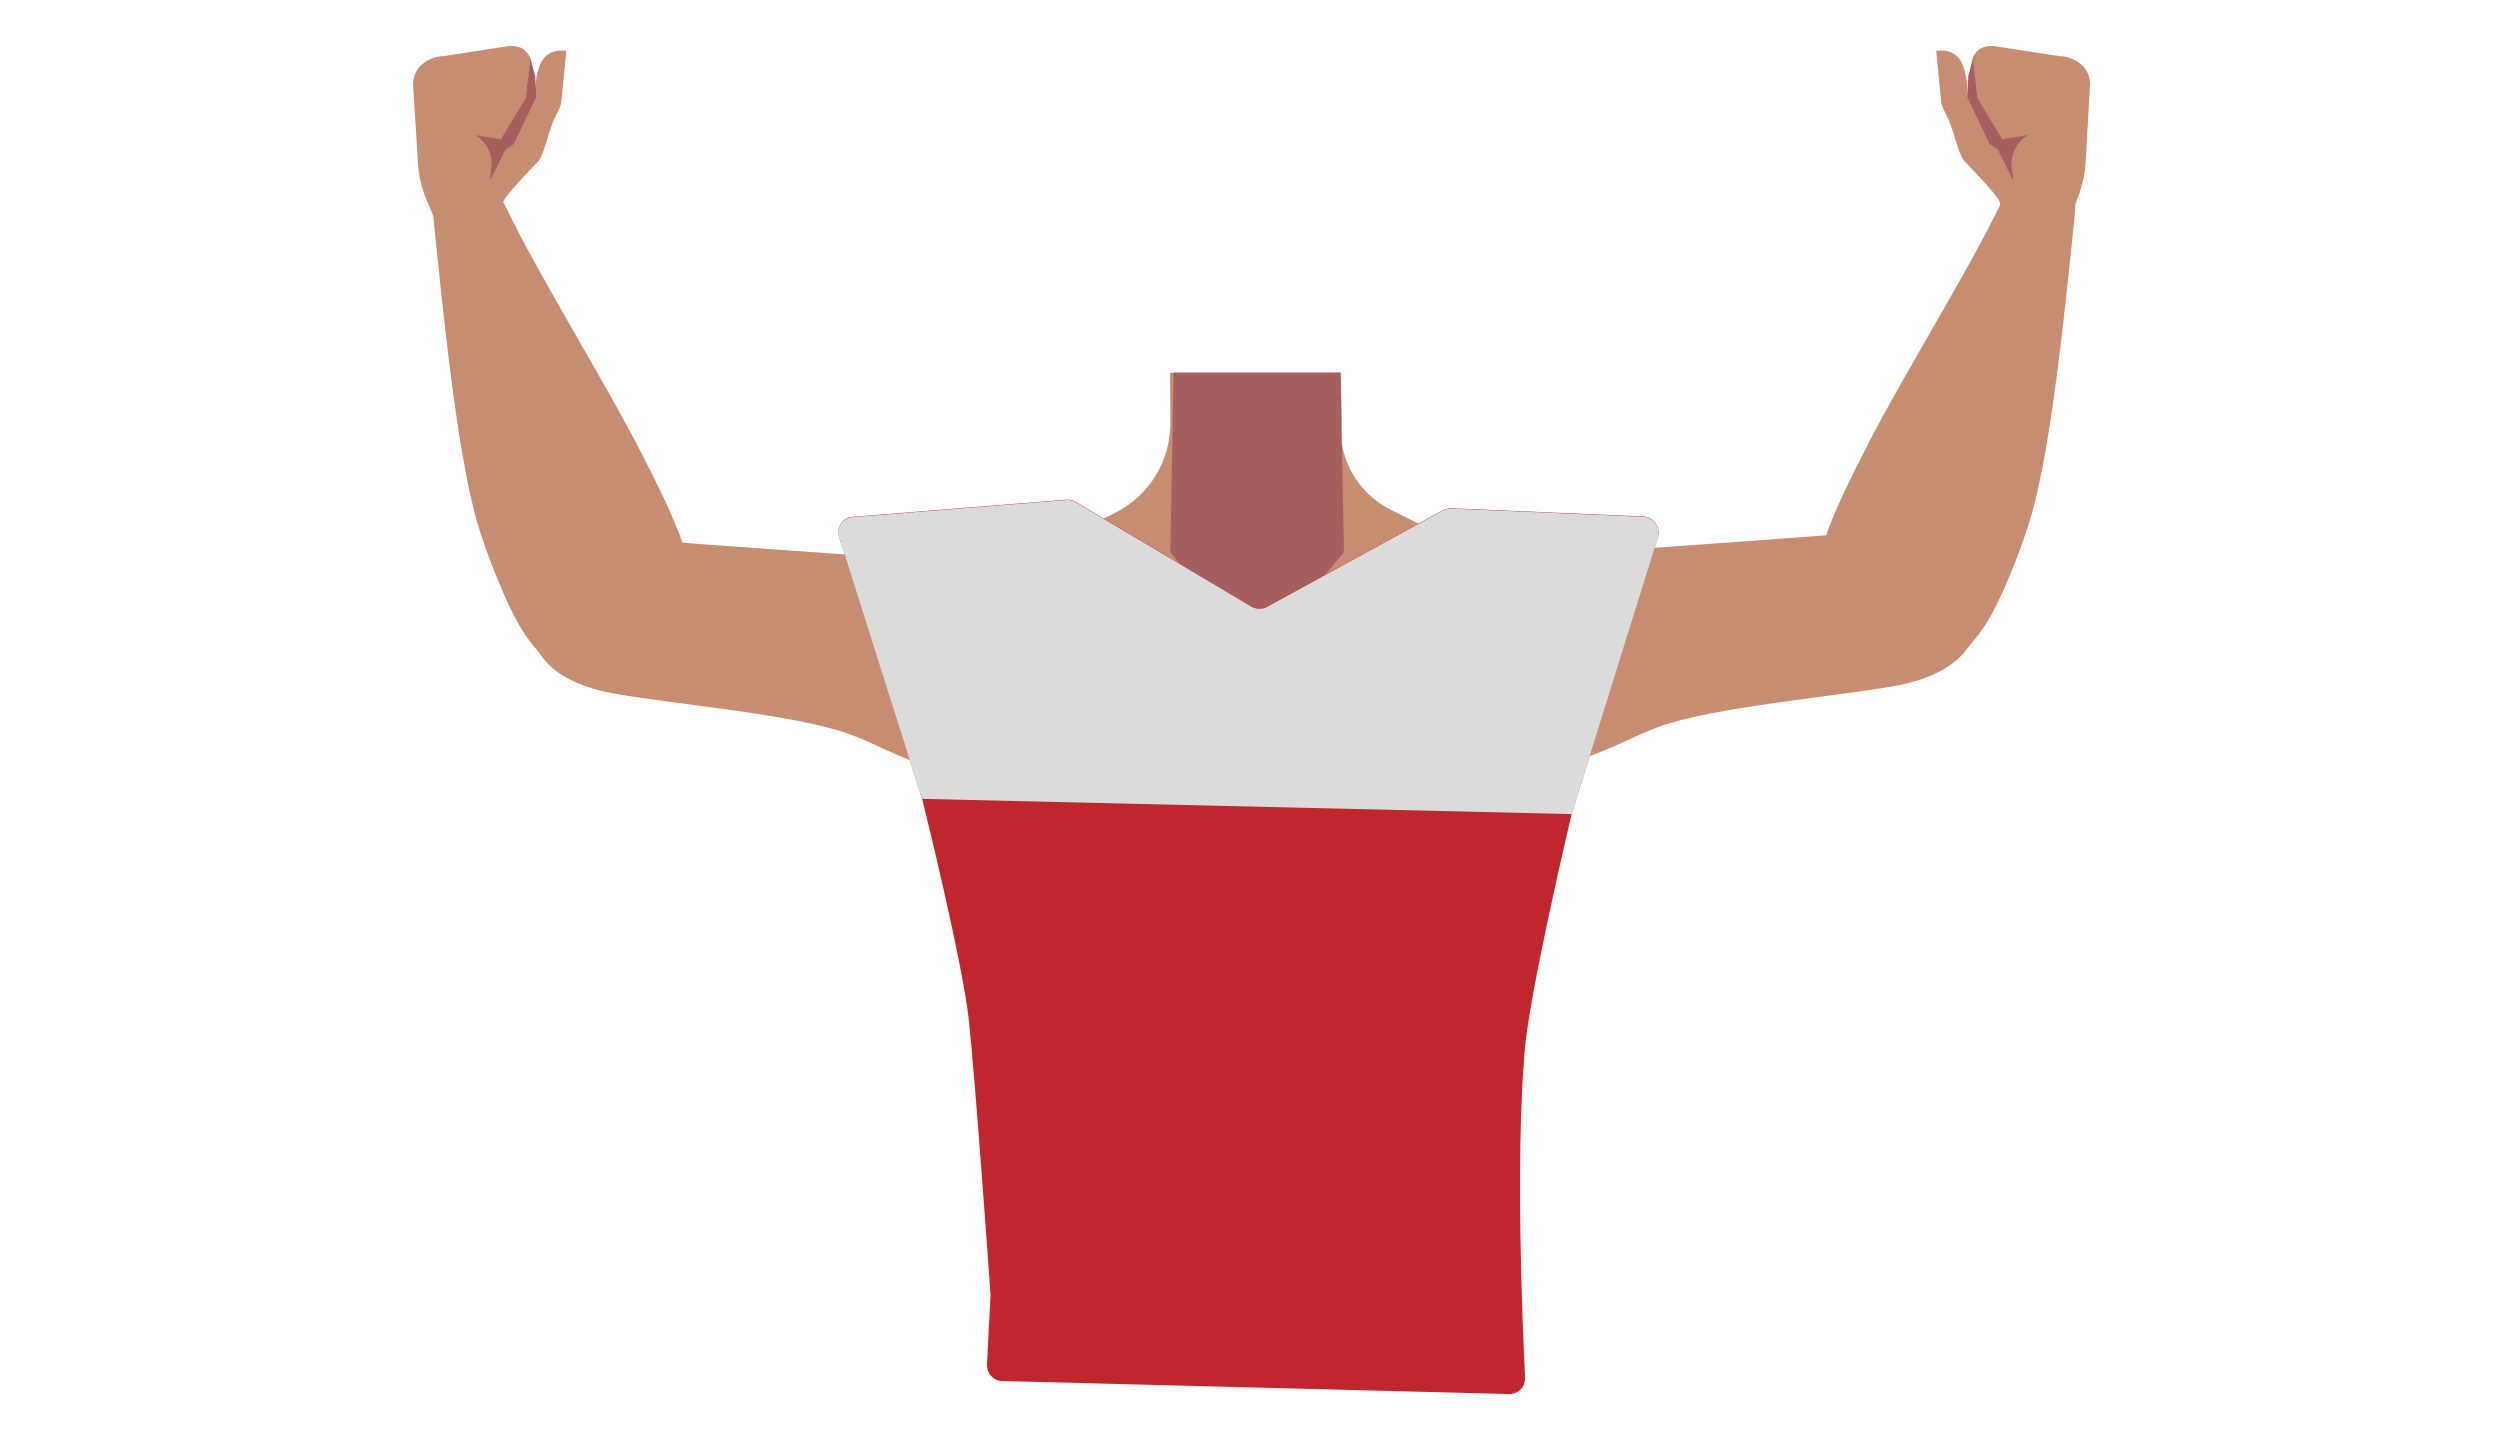 <?xml version="1.0" encoding="utf-8"?>
<!-- Generator: Adobe Illustrator 26.0.2, SVG Export Plug-In . SVG Version: 6.00 Build 0)  -->
<svg version="1.1" id="Calque_1" xmlns="http://www.w3.org/2000/svg" xmlns:xlink="http://www.w3.org/1999/xlink" x="0px" y="0px"
	 viewBox="0 0 788 455" style="enable-background:new 0 0 788 455;" xml:space="preserve">
<style type="text/css">
	.st0{fill:#C78D71;}
	.st1{fill:#A45F5E;}
	.st2{fill:#C0272D;}
	.st3{fill:#DBDBDB;}
</style>
<g id="Calque_5">
	<path class="st0" d="M502.9,212.9c-0.6,38.4-13.2,39.2-23.9,48.3c-12.6,10.8-8.3,50-17.2,64c-2.5,3.8-11.4,10.1-15.8,9.1
		c-12.5-2.9-24-30.7-34.8-37.7c-6.3-4.1-23.6-3.6-30.2,0c-11.2,6.2-22.3,34.9-34.8,37.7c-4.4,1-13.4-5.2-15.8-9.1
		c-8.9-14-4.6-53.2-17.2-64c-10.6-9.1-20.2-6.9-20.9-45.3c-0.4-26.6,19-34.3,19-34.3l40.1-19.9c10.8-5.4,17.6-16.4,17.5-28.5
		l-0.1-15.7l0.8,0.1l25.8,2l26.9-2.1h0.1l0.2,14.9v3.2c0,0.3,0,0.7,0,1l0,0c0.5,10.3,6.6,19.5,15.8,24.1l40.5,20.1
		c1,0.5,2.1,1,3.2,1.3C489.1,184.5,503.4,189.6,502.9,212.9z"/>
	<polygon class="st1" points="423.6,174.1 396.1,206.6 368.9,174.1 369.9,117.5 369.9,117.4 422.6,117.4 422.6,117.5 422.9,132.3 
		422.9,136.5 422.9,136.5 	"/>
	<path class="st0" d="M453.8,188.8c22.2-16.6,54.3-15.2,54.3-15.2s62.1-4.3,82.8-6.1c9.7-0.8,30-2.9,32.8,21.4l0,0
		c2.3,20-16.7,25.5-25.9,27.2c-18.8,3.5-57.6,6.6-75.3,13.1c-13.2,4.9-31.6,17.6-55,11.9c0,0-19.7-2.6-24.2-22.1l-0.2-0.8
		C440.4,207.2,444.6,195.6,453.8,188.8L453.8,188.8z"/>
	<path class="st0" d="M586.4,211.8c-17.9-8.7-13.7-31.9-11.6-40.3c2.1-8.4,10.2-24.1,14.2-31.9c10.2-19.9,30-52,39.7-71.5
		c6.4-12.9,9.4-19.8,18.7-17.9c8.5,1.7,6.8,15.7,6.2,21.2c-2.4,22.6-6.6,66.8-13,89.9c-2.6,9.5-9.7,28.2-15.3,36.4
		C609.7,220.4,591.7,214.3,586.4,211.8z"/>
	<polygon class="st2" points="316.9,426.4 318.4,403.9 473.4,403.9 475.4,423.4 	"/>
	<path class="st0" d="M337,191.1c-22.2-16.6-54.3-15.2-54.3-15.2s-62.1-4.3-82.8-6c-9.8-0.8-30-2.9-32.8,21.4l0,0
		c-2.3,20,16.6,25.5,25.9,27.2c18.8,3.5,57.6,6.5,75.3,13.1c13.2,4.9,31.6,17.6,55,11.9c0,0,19.7-2.6,24.2-22.1l0.2-0.8
		C350.4,209.5,346.1,197.9,337,191.1z"/>
	<path class="st0" d="M204.3,214.1c17.9-8.7,13.7-31.9,11.6-40.3s-10.2-24.1-14.2-31.9c-10.2-19.9-29.9-52-39.7-71.5
		c-6.4-12.9-9.4-19.8-18.7-18c-8.5,1.7-6.8,15.7-6.2,21.2c2.4,22.6,6.6,66.8,13,89.9c2.6,9.5,9.8,28.2,15.3,36.4
		C181.2,222.8,199.1,216.6,204.3,214.1z"/>
	<path class="st0" d="M134.8,63.8c-1.9-4.1-2.9-8.6-3.1-13.1l-1.5-24.1c0-2,0.7-4,2-5.5l0,0c2-2.1,4.7-3.4,7.6-3.4l20.7-3.2
		c3.4-0.1,5.1,0.8,6.6,3.6l-0.6,6.5c0,0,1.9,8.9,2,6.2c0.4-9.3,1.9-15.7,10-14.8l-1.5,15.5c0.1,1.3-1.2,3.8-1.8,5
		c-2,3.5-3.4,11.5-5.4,14.2c0,0-10,10.2-11.1,12.7c-1.1,2.6,1.2,6,1.2,6l0,0c-0.6,5.1-5.3,8.8-10.4,8.2c-0.5-0.1-0.9-0.1-1.3-0.3
		l-8.8-2.4L134.8,63.8z"/>
	<path class="st1" d="M167.1,18.2l-1.3,12.6l-7.9,13.1l-8-1.3l1.3,1c2.7,2.2,4.1,5.6,3.7,9.1l-0.5,4.3l4.9-9.8l2.6-1.8l7.1-14.8
		l-0.3-6.6L167.1,18.2z"/>
	<path class="st0" d="M654.3,63.8c1.8-4.1,2.9-8.6,3.1-13.1l1.4-24.1c0-2-0.7-4-2-5.5l0,0c-2-2.1-4.7-3.4-7.7-3.4l-20.7-3.2
		c-3.4-0.1-5.1,0.8-6.6,3.6l0.5,6.5c0,0-1.9,8.9-2,6.2c-0.4-9.3-1.8-15.7-10-14.8l1.5,15.5c-0.1,1.3,1.2,3.8,1.8,5
		c2,3.5,3.4,11.5,5.5,14.2c0,0,10,10.2,11.1,12.7c1.1,2.6-1.2,6-1.2,6l0,0c0.7,5.1,5.4,8.7,10.5,8.1c0.4-0.1,0.9-0.1,1.3-0.3
		l8.8-2.4L654.3,63.8z"/>
	<path class="st1" d="M621.9,18.2l1.3,12.6l7.9,13.1l8-1.3l-1.3,1c-2.7,2.2-4.1,5.7-3.7,9.1l0.5,4.3l-4.9-9.8l-2.6-1.8l-7-14.8
		l0.3-6.6L621.9,18.2z"/>
	<path class="st2" d="M264.6,169.6l26,82.1l0.1,0.3c0.8,3.1,12.8,51.8,14.7,69.7c2.1,20,6.5,81.5,6.8,86.3c0,0.2,0,0.4,0,0.6
		l-1.1,21.5c-0.1,2.8,2,5.1,4.7,5.2h0.1l159.7,4.1c2.8,0.1,5.1-2.1,5.1-4.9c0-0.1,0-0.2,0-0.4c-0.8-16.5-3-67.3-0.2-102.1
		c1.4-18.4,14.1-72.1,14.9-75.5c0-0.1,0.1-0.2,0.1-0.3l27.1-86.9c0.8-2.6-0.7-5.4-3.3-6.3c-0.4-0.1-0.8-0.2-1.3-0.2l-60.6-2.6
		c-0.9,0-1.8,0.2-2.6,0.6l-55.4,30.4c-1.5,0.8-3.4,0.8-5-0.1l-55.3-32.9c-0.9-0.5-1.9-0.8-3-0.7l-67.3,5.4c-2.8,0.2-4.8,2.6-4.6,5.4
		C264.5,168.9,264.5,169.2,264.6,169.6z"/>
</g>
<path class="st3" d="M495.4,256.6c0-0.1,0.1-0.2,0.1-0.3l27.1-86.9c0.8-2.6-0.7-5.4-3.3-6.3c-0.4-0.1-0.8-0.2-1.3-0.2l-60.6-2.6
	c-0.9,0-1.8,0.2-2.6,0.6l-55.4,30.4c-1.5,0.8-3.4,0.8-5-0.1l-55.3-32.9c-0.9-0.5-1.9-0.8-3-0.7l-67.3,5.4c-2.8,0.2-4.8,2.6-4.6,5.4
	c0.3,0.6,0.3,0.9,0.4,1.3l26,82.1"/>
</svg>
